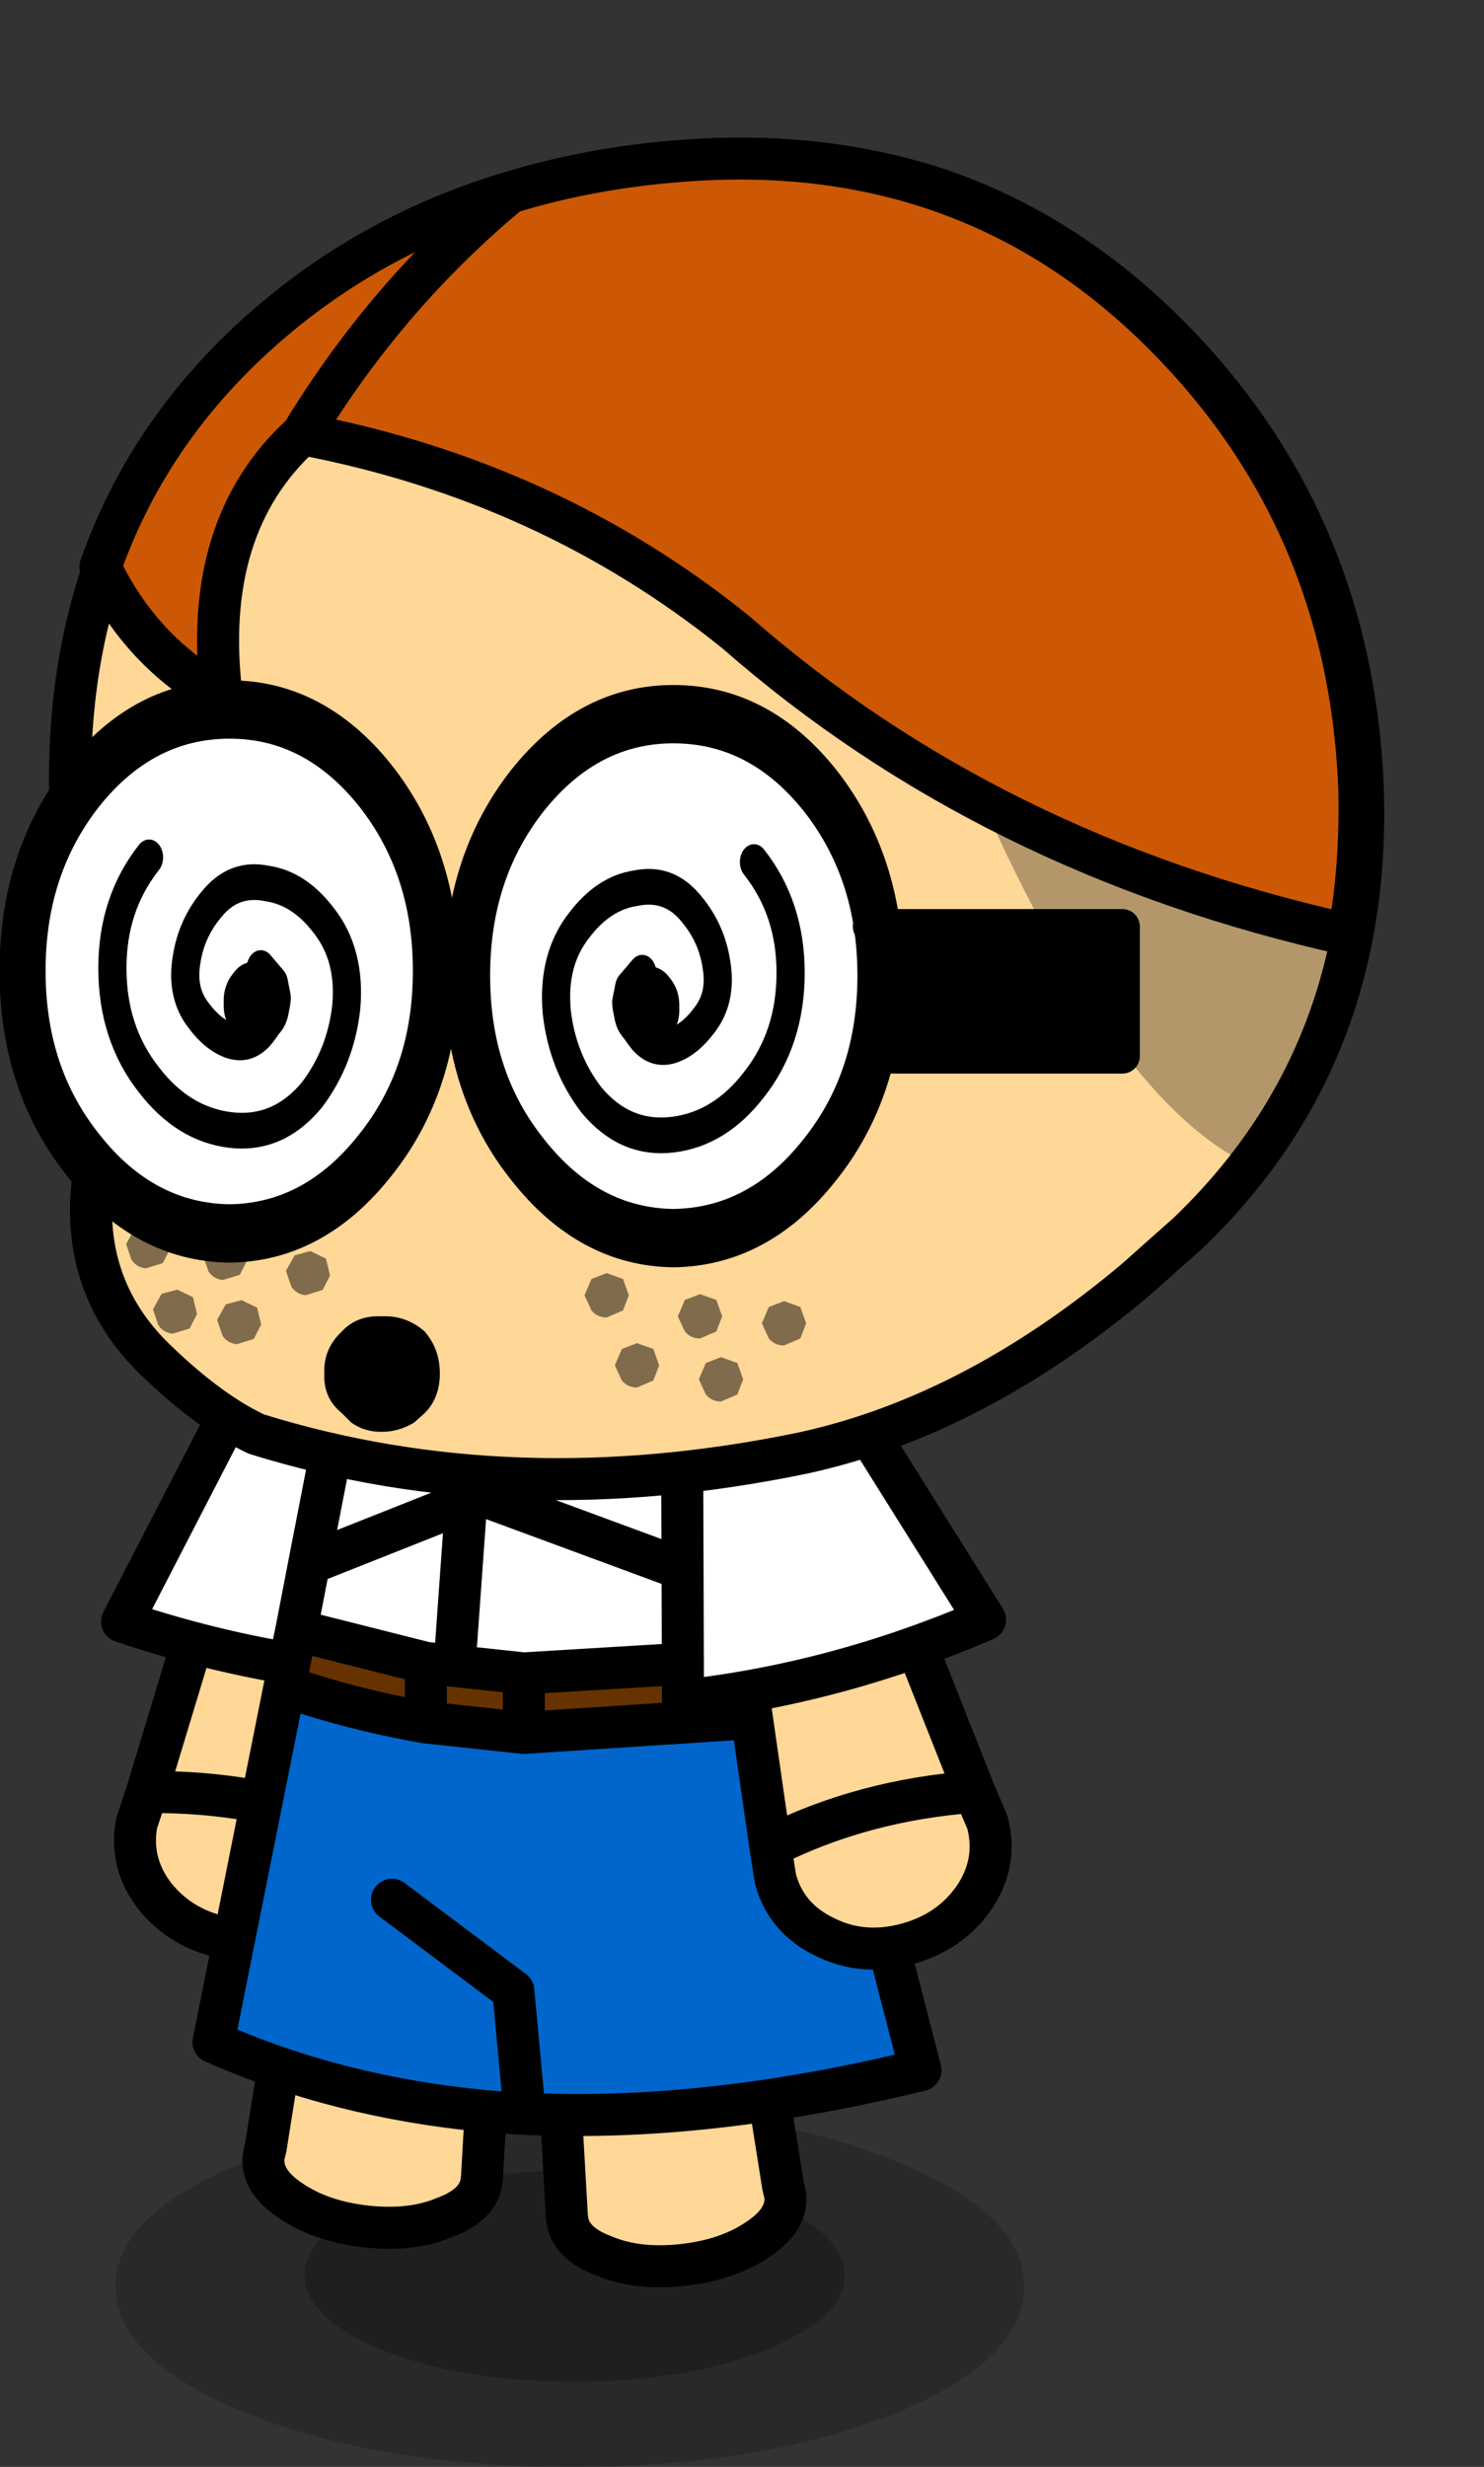 <?xml version="1.0" encoding="UTF-8" standalone="no"?>
<svg xmlns:xlink="http://www.w3.org/1999/xlink" height="105.7px" width="63.6px" xmlns="http://www.w3.org/2000/svg">
  <rect width="100%" height="100%" fill="#333333" stroke="none"/>
  <g transform="matrix(1.0, 0.0, 0.0, 1.0, 21.65, 97.15)">
    <use height="15.45" transform="matrix(1.0, 0.0, 0.0, 1.0, -16.7, -6.9)" width="38.95" xlink:href="#shape0"/>
    <use height="20.25" transform="matrix(0.994, 0.109, -0.109, 0.994, -9.411, -21.597)" width="11.2" xlink:href="#sprite0"/>
    <use height="20.25" transform="matrix(-0.994, 0.109, 0.109, 0.994, 11.061, -19.947)" width="11.2" xlink:href="#sprite0"/>
    <use height="24.85" transform="matrix(0.984, 0.178, -0.178, 0.984, -15.274, -39.05)" width="15.2" xlink:href="#sprite2"/>
    <use height="36.25" transform="matrix(1.0, 0.0, 0.0, 1.0, -13.4, -41.9)" width="32.1" xlink:href="#sprite5"/>
    <use height="10.0" transform="matrix(1.0, 0.0, 0.0, 1.0, -5.75, -16.65)" width="7.4" xlink:href="#shape11"/>
    <use height="24.85" transform="matrix(-0.966, 0.259, 0.259, 0.966, 18.482, -38.995)" width="15.2" xlink:href="#sprite2"/>
    <use height="62.3" transform="matrix(1.0, 0.0, 0.0, 1.0, -19.55, -95.15)" width="60.4" xlink:href="#sprite9"/>
    <use height="4.95" transform="matrix(1.0, 0.0, 0.0, 1.0, -7.75, -40.75)" width="4.95" xlink:href="#shape15"/>
    <use height="7.7" transform="matrix(1.0, 0.0, 0.0, 1.0, -16.35, -44.8)" width="29.25" xlink:href="#sprite12"/>
    <use height="25.15" transform="matrix(1.0, 0.0, 0.0, 1.0, -21.65, -68.0)" width="48.85" xlink:href="#sprite14"/>
    <use height="35.05" transform="matrix(1.0, 0.0, 0.0, 1.0, -18.25, -91.25)" width="55.75" xlink:href="#sprite16"/>
  </g>
  <defs>
    <g id="shape0" transform="matrix(1.0, 0.0, 0.0, 1.0, 19.05, 9.0)">
      <path d="M8.8 -4.95 Q5.4 -6.25 0.6 -6.25 -4.2 -6.25 -7.6 -4.95 -10.95 -3.6 -10.95 -1.75 -10.95 0.05 -7.6 1.45 -4.2 2.8 0.6 2.8 5.4 2.8 8.8 1.45 12.2 0.05 12.2 -1.75 12.2 -3.6 8.8 -4.95 M14.25 -6.7 Q19.9 -4.45 19.9 -1.3 19.9 1.9 14.25 4.2 8.55 6.45 0.45 6.45 -7.6 6.45 -13.3 4.2 -19.05 1.9 -19.05 -1.3 -19.05 -4.45 -13.3 -6.7 -7.6 -9.0 0.45 -9.0 8.55 -9.0 14.25 -6.7" fill="#000000" fill-opacity="0.2" fill-rule="evenodd" stroke="none"/>
      <path d="M8.8 -4.95 Q12.2 -3.6 12.2 -1.75 12.2 0.05 8.8 1.45 5.4 2.8 0.6 2.8 -4.2 2.8 -7.6 1.45 -10.95 0.05 -10.95 -1.75 -10.95 -3.6 -7.6 -4.95 -4.2 -6.25 0.6 -6.25 5.4 -6.25 8.8 -4.95" fill="#000000" fill-opacity="0.4" fill-rule="evenodd" stroke="none"/>
    </g>
    <g id="sprite0" transform="matrix(1.0, 0.0, 0.0, 1.0, 5.6, 10.1)">
      <use height="18.45" transform="matrix(1.0, 0.0, 0.0, 1.0, -4.7, -9.2)" width="9.4" xlink:href="#sprite1"/>
      <use height="20.25" transform="matrix(1.0, 0.0, 0.0, 1.0, -5.6, -10.1)" width="11.2" xlink:href="#shape2"/>
    </g>
    <g id="sprite1" transform="matrix(1.0, 0.0, 0.0, 1.0, 4.7, 9.2)">
      <use height="18.45" transform="matrix(1.0, 0.0, 0.0, 1.0, -4.7, -9.2)" width="9.4" xlink:href="#shape1"/>
    </g>
    <g id="shape1" transform="matrix(1.0, 0.0, 0.0, 1.0, 4.7, 9.2)">
      <path d="M4.0 -7.2 L4.0 -6.8 4.7 6.6 4.7 6.75 Q4.7 7.8 3.3 8.5 1.95 9.25 0.0 9.25 -1.95 9.25 -3.35 8.5 -4.7 7.8 -4.7 6.75 L-4.65 6.35 -4.0 -7.1 Q-3.95 -8.0 -2.85 -8.6 -1.65 -9.2 0.0 -9.2 1.65 -9.2 2.8 -8.6 3.9 -8.0 4.0 -7.2" fill="#ffd797" fill-rule="evenodd" stroke="none"/>
    </g>
    <g id="shape2" transform="matrix(1.0, 0.0, 0.0, 1.0, 5.6, 10.1)">
      <path d="M4.0 -7.2 L4.0 -7.05 4.0 -6.8 4.0 -7.2" fill="#ffd797" fill-rule="evenodd" stroke="none"/>
      <path d="M4.0 -7.2 L4.0 -6.8 4.0 -7.05 4.0 -7.2 Q3.9 -8.0 2.8 -8.6 1.65 -9.2 0.0 -9.2 -1.65 -9.2 -2.85 -8.6 -3.95 -8.0 -4.0 -7.1 L-4.65 6.35 -4.7 6.75 Q-4.7 7.8 -3.35 8.5 -1.95 9.25 0.0 9.25 1.95 9.25 3.3 8.5 4.7 7.8 4.7 6.75 L4.7 6.6 4.0 -6.8" fill="none" stroke="#000000" stroke-linecap="round" stroke-linejoin="round" stroke-width="1.8"/>
    </g>
    <g id="sprite2" transform="matrix(1.0, 0.0, 0.0, 1.0, 7.6, 12.4)">
      <use height="20.75" transform="matrix(1.0, 0.0, 0.0, 1.0, -4.55, -9.2)" width="9.4" xlink:href="#sprite3"/>
      <use height="22.55" transform="matrix(1.0, 0.0, 0.0, 1.0, -5.45, -10.1)" width="11.2" xlink:href="#shape4"/>
      <use height="11.0" transform="matrix(1.0, 0.0, 0.0, 1.0, -6.7, -11.5)" width="13.4" xlink:href="#sprite4"/>
      <use height="12.8" transform="matrix(1.0, 0.0, 0.0, 1.0, -7.6, -12.4)" width="15.2" xlink:href="#shape6"/>
    </g>
    <g id="sprite3" transform="matrix(1.0, 0.0, 0.0, 1.0, 4.7, 10.35)">
      <use height="20.75" transform="matrix(1.0, 0.0, 0.0, 1.0, -4.7, -10.35)" width="9.4" xlink:href="#shape3"/>
    </g>
    <g id="shape3" transform="matrix(1.0, 0.0, 0.0, 1.0, 4.7, 10.35)">
      <path d="M2.15 -9.55 Q3.05 -8.8 3.05 -7.7 L4.7 6.25 Q4.7 8.0 3.3 9.2 1.95 10.4 0.0 10.4 -1.95 10.4 -3.35 9.2 -4.7 8.0 -4.7 6.25 L-3.05 -7.7 Q-3.05 -8.8 -2.15 -9.55 -1.25 -10.35 0.0 -10.35 1.25 -10.35 2.15 -9.55" fill="#ffd797" fill-rule="evenodd" stroke="none"/>
    </g>
    <g id="shape4" transform="matrix(1.0, 0.0, 0.0, 1.0, 5.45, 10.1)">
      <path d="M3.2 -6.55 L4.7 6.0 4.85 7.4 Q4.85 9.15 3.45 10.35 2.1 11.55 0.15 11.55 -1.8 11.55 -3.2 10.35 -4.55 9.15 -4.55 7.4 L-4.35 6.0 -2.9 -6.55 Q-2.9 -7.65 -2.0 -8.4 -1.1 -9.2 0.15 -9.2 1.4 -9.2 2.3 -8.4 3.2 -7.65 3.2 -6.55 M4.7 6.0 Q0.35 5.1 -4.35 6.0" fill="none" stroke="#000000" stroke-linecap="round" stroke-linejoin="round" stroke-width="1.8"/>
    </g>
    <g id="sprite4" transform="matrix(1.0, 0.0, 0.0, 1.0, 6.7, 5.55)">
      <use height="11.0" transform="matrix(1.0, 0.0, 0.0, 1.0, -6.7, -5.55)" width="13.4" xlink:href="#shape5"/>
    </g>
    <g id="shape5" transform="matrix(1.0, 0.0, 0.0, 1.0, 6.7, 5.55)">
      <path d="M4.2 -4.5 L6.7 4.95 Q0.15 5.95 -6.7 4.95 L-3.8 -4.5 Q0.2 -6.55 4.2 -4.5" fill="#ffffff" fill-rule="evenodd" stroke="none"/>
    </g>
    <g id="shape6" transform="matrix(1.0, 0.0, 0.0, 1.0, 7.6, 12.4)">
      <path d="M4.2 -10.45 Q0.2 -12.5 -3.8 -10.45 L-6.7 -1.0 Q0.15 0.0 6.7 -1.0 L4.2 -10.45 Z" fill="none" stroke="#000000" stroke-linecap="round" stroke-linejoin="round" stroke-width="1.8"/>
    </g>
    <g id="sprite5" transform="matrix(1.0, 0.0, 0.0, 1.0, 16.05, 18.1)">
      <use height="15.65" transform="matrix(1.0, 0.0, 0.0, 1.0, -11.6, -17.2)" width="22.15" xlink:href="#sprite6"/>
      <use height="18.35" transform="matrix(1.0, 0.0, 0.0, 1.0, -15.15, -1.1)" width="30.3" xlink:href="#sprite7"/>
      <use height="4.5" transform="matrix(1.0, 0.0, 0.0, 1.0, -12.1, -3.5)" width="23.3" xlink:href="#sprite8"/>
      <use height="36.25" transform="matrix(1.0, 0.0, 0.0, 1.0, -16.05, -18.1)" width="32.1" xlink:href="#shape10"/>
    </g>
    <g id="sprite6" transform="matrix(1.0, 0.0, 0.0, 1.0, 11.1, 7.85)">
      <use height="15.65" transform="matrix(1.0, 0.0, 0.0, 1.0, -11.1, -7.85)" width="22.15" xlink:href="#shape7"/>
    </g>
    <g id="shape7" transform="matrix(1.0, 0.0, 0.0, 1.0, 11.1, 7.85)">
      <path d="M-8.75 -6.25 L7.25 -7.85 11.05 6.95 -1.35 7.7 -5.55 7.25 Q-8.45 6.75 -11.1 5.85 L-8.75 -6.25" fill="#ffffff" fill-rule="evenodd" stroke="none"/>
    </g>
    <g id="sprite7" transform="matrix(1.0, 0.0, 0.0, 1.0, 15.15, 9.15)">
      <use height="18.35" transform="matrix(1.0, 0.0, 0.0, 1.0, -15.15, -9.15)" width="30.3" xlink:href="#shape8"/>
    </g>
    <g id="shape8" transform="matrix(1.0, 0.0, 0.0, 1.0, 15.15, 9.15)">
      <path d="M-12.1 -9.15 Q-9.2 -8.15 -6.05 -7.6 L-1.85 -7.15 Q4.25 -6.75 11.2 -8.0 L15.15 7.3 Q4.9 9.8 -3.55 9.05 -9.85 8.45 -15.15 6.1 L-12.1 -9.15" fill="#0066cc" fill-rule="evenodd" stroke="none"/>
    </g>
    <g id="sprite8" transform="matrix(1.0, 0.0, 0.0, 1.0, 11.65, 2.25)">
      <use height="4.5" transform="matrix(1.0, 0.0, 0.0, 1.0, -11.65, -2.25)" width="23.3" xlink:href="#shape9"/>
    </g>
    <g id="shape9" transform="matrix(1.0, 0.0, 0.0, 1.0, 11.65, 2.25)">
      <path d="M-5.6 -0.85 L-1.4 -0.4 11.0 -1.15 11.65 1.3 -1.4 2.15 -5.6 1.7 -11.65 0.15 -11.15 -2.25 Q-8.5 -1.35 -5.6 -0.85" fill="#663300" fill-rule="evenodd" stroke="none"/>
    </g>
    <g id="shape10" transform="matrix(1.0, 0.0, 0.0, 1.0, 16.05, 18.1)">
      <path d="M-4.75 -2.95 L-4.25 -9.95" fill="none" stroke="#000000" stroke-linecap="round" stroke-linejoin="round" stroke-width="1.8"/>
      <path d="M-5.25 -8.65 L-11.05 -6.35 -11.6 -3.5 -6.05 -2.1 -1.85 -1.65 10.55 -2.4 7.85 -12.85 4.85 -6.15 -3.55 -9.25 M7.85 -12.85 L6.75 -17.2 -9.25 -15.6 -11.05 -6.35 M-11.6 -3.5 L-12.1 -1.1 Q-9.2 -0.1 -6.05 0.45 L-6.05 -2.1 M-12.1 -1.1 L-15.15 14.15 Q-9.85 16.5 -3.55 17.1 4.9 17.85 15.15 15.35 L11.2 0.05 -1.85 0.9 -6.05 0.45 M-1.85 -1.65 L-1.85 0.9 M11.2 0.05 L10.55 -2.4" fill="none" stroke="#000000" stroke-linecap="round" stroke-linejoin="round" stroke-width="1.8"/>
    </g>
    <g id="shape11" transform="matrix(1.0, 0.0, 0.0, 1.0, 5.75, 16.65)">
      <path d="M-4.85 -15.75 L0.35 -11.85 0.75 -7.55" fill="none" stroke="#000000" stroke-linecap="round" stroke-linejoin="round" stroke-width="1.8"/>
    </g>
    <g id="sprite9" transform="matrix(1.0, 0.0, 0.0, 1.0, 28.35, 76.1)">
      <use height="56.6" transform="matrix(1.0, 0.0, 0.0, 1.0, -27.45, -71.3)" width="55.1" xlink:href="#sprite10"/>
      <use height="46.75" transform="matrix(0.966, -0.259, 0.259, 0.966, 2.354, -71.397)" width="18.2" xlink:href="#sprite11"/>
      <use height="58.4" transform="matrix(1.0, 0.0, 0.0, 1.0, -28.35, -72.2)" width="57.2" xlink:href="#shape14"/>
    </g>
    <g id="sprite10" transform="matrix(1.0, 0.0, 0.0, 1.0, 22.85, 28.3)">
      <use height="56.6" transform="matrix(1.0, 0.0, 0.0, 1.0, -22.85, -28.3)" width="55.1" xlink:href="#shape12"/>
    </g>
    <g id="shape12" transform="matrix(1.0, 0.0, 0.0, 1.0, 22.85, 28.3)">
      <path d="M14.35 -27.0 Q39.7 -12.85 29.15 12.65 L22.7 19.75 22.6 19.9 22.45 20.0 Q15.7 25.6 8.6 27.15 -3.9 29.75 -14.85 26.35 -16.8 25.45 -19.1 23.25 -21.95 20.55 -21.95 16.75 -21.95 13.45 -19.8 11.0 -22.85 5.25 -22.85 -1.7 -22.85 -13.05 -15.2 -20.3 -7.55 -27.55 4.15 -28.25 9.6 -28.55 14.3 -27.0 L14.35 -27.0" fill="#ffd797" fill-rule="evenodd" stroke="none"/>
    </g>
    <g id="sprite11" transform="matrix(1.0, 0.0, 0.0, 1.0, 9.1, 23.4)">
      <use height="46.75" transform="matrix(1.0, 0.0, 0.0, 1.0, -9.1, -23.4)" width="18.2" xlink:href="#shape13"/>
    </g>
    <g id="shape13" transform="matrix(1.0, 0.0, 0.0, 1.0, 9.1, 23.4)">
      <path d="M1.6 21.35 L-0.65 23.35 Q-9.05 15.25 -9.1 -23.4 -3.8 -21.6 0.5 -17.4 8.6 -9.45 9.1 2.15 9.55 13.75 1.6 21.35" fill="#000000" fill-opacity="0.298" fill-rule="evenodd" stroke="none"/>
    </g>
    <g id="shape14" transform="matrix(1.0, 0.0, 0.0, 1.0, 28.35, 72.2)">
      <path d="M19.35 -64.0 Q27.45 -56.05 27.95 -44.45 28.4 -32.85 20.45 -25.25 L18.2 -23.25 Q11.3 -17.45 4.0 -15.85 -8.5 -13.25 -19.45 -16.65 -21.4 -17.55 -23.7 -19.75 -26.55 -22.45 -26.55 -26.25 -26.55 -29.55 -24.4 -32.0 -27.45 -37.75 -27.45 -44.7 -27.45 -56.05 -19.8 -63.3 -12.15 -70.55 -0.45 -71.25 5.05 -71.55 9.75 -70.0 15.05 -68.2 19.35 -64.0 Z" fill="none" stroke="#000000" stroke-linecap="round" stroke-linejoin="round" stroke-width="1.8"/>
    </g>
    <g id="shape15" transform="matrix(1.0, 0.0, 0.0, 1.0, 7.75, 40.75)">
      <path d="M-3.45 -40.1 Q-2.8 -39.35 -2.8 -38.3 -2.8 -37.25 -3.45 -36.6 L-3.9 -36.2 Q-4.55 -35.8 -5.3 -35.8 -6.05 -35.8 -6.6 -36.2 L-7.0 -36.6 Q-7.8 -37.25 -7.75 -38.3 -7.8 -39.35 -7.0 -40.1 -6.35 -40.8 -5.3 -40.75 -4.25 -40.8 -3.45 -40.1" fill="#000000" fill-rule="evenodd" stroke="none"/>
    </g>
    <g id="sprite12" transform="matrix(1.0, 0.0, 0.0, 1.0, 14.65, 3.85)">
      <use height="1.9" transform="matrix(-0.994, -0.105, -0.105, 0.994, -9.256, -3.144)" width="1.9" xlink:href="#sprite13"/>
      <use height="1.9" transform="matrix(-0.994, -0.105, -0.105, 0.994, -11.406, -0.844)" width="1.9" xlink:href="#sprite13"/>
      <use height="1.9" transform="matrix(-0.994, -0.105, -0.105, 0.994, -8.656, -0.394)" width="1.9" xlink:href="#sprite13"/>
      <use height="1.9" transform="matrix(-0.994, -0.105, -0.105, 0.994, -5.706, -2.494)" width="1.9" xlink:href="#sprite13"/>
      <use height="1.9" transform="matrix(-0.994, -0.105, -0.105, 0.994, -12.556, -3.644)" width="1.9" xlink:href="#sprite13"/>
      <use height="1.9" transform="matrix(-1.0, 0.0, 0.0, 1.0, 11.0, -0.75)" width="1.9" xlink:href="#sprite13"/>
      <use height="1.9" transform="matrix(-1.0, 0.0, 0.0, 1.0, 8.3, 1.35)" width="1.9" xlink:href="#sprite13"/>
      <use height="1.9" transform="matrix(-1.0, 0.0, 0.0, 1.0, 11.9, 1.95)" width="1.9" xlink:href="#sprite13"/>
      <use height="1.9" transform="matrix(-1.0, 0.0, 0.0, 1.0, 14.6, -0.45)" width="1.9" xlink:href="#sprite13"/>
      <use height="1.9" transform="matrix(-1.0, 0.0, 0.0, 1.0, 7.0, -1.65)" width="1.9" xlink:href="#sprite13"/>
    </g>
    <g id="sprite13" transform="matrix(1.0, 0.0, 0.0, 1.0, 0.95, 0.95)">
      <use height="1.9" transform="matrix(1.0, 0.0, 0.0, 1.0, -0.95, -0.95)" width="1.9" xlink:href="#shape16"/>
    </g>
    <g id="shape16" transform="matrix(1.0, 0.0, 0.0, 1.0, 0.95, 0.95)">
      <path d="M0.65 -0.7 L0.95 0.0 0.65 0.65 Q0.4 0.95 0.0 0.95 L-0.7 0.65 -0.95 0.0 -0.7 -0.7 0.0 -0.95 0.65 -0.7" fill="#000000" fill-opacity="0.498" fill-rule="evenodd" stroke="none"/>
    </g>
    <g id="sprite14" transform="matrix(1.0, 0.0, 0.0, 1.0, 24.55, 12.6)">
      <use height="24.95" transform="matrix(0.789, 0.0, 0.0, 1.0, -24.569, -12.6)" width="24.95" xlink:href="#shape17"/>
      <use height="24.95" transform="matrix(-0.789, 0.0, 0.0, 1.0, 14.169, -12.4)" width="24.95" xlink:href="#shape17"/>
      <use height="13.0" transform="matrix(0.805, 0.0, 0.0, 1.02, -20.337, -5.78)" width="14.0" xlink:href="#shape18"/>
      <use height="13.0" transform="matrix(-0.805, 0.0, 0.0, 1.02, 9.937, -5.58)" width="14.0" xlink:href="#shape18"/>
      <use height="7.05" transform="matrix(1.0, 0.0, 0.0, 1.0, 12.0, -2.8)" width="12.3" xlink:href="#sprite15"/>
      <use height="4.95" transform="matrix(0.569, 0.0, 0.0, 0.721, -14.963, -0.538)" width="4.95" xlink:href="#shape15"/>
      <use height="4.95" transform="matrix(-0.569, 0.0, 0.0, 0.721, 4.563, -0.339)" width="4.95" xlink:href="#shape15"/>
    </g>
    <g id="shape17" transform="matrix(1.0, 0.0, 0.0, 1.0, 12.5, 12.45)">
      <path d="M0.0 -11.2 Q4.6 -11.2 7.9 -7.95 11.2 -4.65 11.2 0.0 11.2 4.65 7.9 7.9 4.6 11.2 0.0 11.25 -4.65 11.2 -7.95 7.9 -11.25 4.65 -11.25 0.0 -11.25 -4.65 -7.95 -7.95 -4.65 -11.2 0.0 -11.2" fill="#ffffff" fill-rule="evenodd" stroke="none"/>
      <path d="M0.0 -11.2 Q4.6 -11.2 7.9 -7.95 11.2 -4.65 11.2 0.0 11.2 4.65 7.9 7.9 4.6 11.2 0.0 11.25 -4.65 11.2 -7.95 7.9 -11.25 4.65 -11.25 0.0 -11.25 -4.65 -7.95 -7.95 -4.65 -11.2 0.0 -11.2 Z" fill="none" stroke="#000000" stroke-linecap="round" stroke-linejoin="round" stroke-width="2.5"/>
    </g>
    <g id="shape18" transform="matrix(1.0, 0.0, 0.0, 1.0, 7.0, 6.5)">
      <path d="M1.65 -1.1 L2.35 -0.45 2.5 0.15 Q2.45 0.85 1.65 1.6 0.95 2.2 0.0 1.95 -0.9 1.7 -1.65 0.9 -2.6 -0.05 -2.3 -1.45 -2.05 -2.75 -1.0 -3.75 0.2 -4.95 2.0 -4.65 3.7 -4.45 5.0 -3.1 6.45 -1.65 6.2 0.55 5.9 2.65 4.35 4.25 2.55 5.95 0.0 5.7 -2.5 5.45 -4.3 3.6 -6.25 1.65 -6.25 -1.1 -6.25 -3.8 -4.3 -5.75" fill="none" stroke="#000000" stroke-linecap="round" stroke-linejoin="round" stroke-width="1.5"/>
    </g>
    <g id="sprite15" transform="matrix(1.0, 0.0, 0.0, 1.0, 6.15, 3.5)">
      <use height="7.05" transform="matrix(1.0, 0.0, 0.0, 1.0, -6.15, -3.5)" width="12.3" xlink:href="#shape19"/>
    </g>
    <g id="shape19" transform="matrix(1.0, 0.0, 0.0, 1.0, 6.15, 3.5)">
      <path d="M-5.4 2.8 L-5.4 -2.75 5.4 -2.75 5.4 2.8 -5.4 2.8" fill="#000000" fill-rule="evenodd" stroke="none"/>
      <path d="M-5.4 -2.75 L5.4 -2.75 5.4 2.8 -5.4 2.8" fill="none" stroke="#000000" stroke-linecap="round" stroke-linejoin="round" stroke-width="1.5"/>
    </g>
    <g id="sprite16" transform="matrix(1.0, 0.0, 0.0, 1.0, 28.0, 17.5)">
      <use height="33.25" transform="matrix(1.0, 0.0, 0.0, 1.0, -27.1, -16.6)" width="53.95" xlink:href="#sprite17"/>
      <use height="35.05" transform="matrix(1.0, 0.0, 0.0, 1.0, -28.0, -17.5)" width="55.75" xlink:href="#shape21"/>
    </g>
    <g id="sprite17" transform="matrix(1.0, 0.0, 0.0, 1.0, 26.95, 16.6)">
      <use height="33.25" transform="matrix(1.0, 0.0, 0.0, 1.0, -26.95, -16.6)" width="53.95" xlink:href="#shape20"/>
    </g>
    <g id="shape20" transform="matrix(1.0, 0.0, 0.0, 1.0, 26.95, 16.6)">
      <path d="M-9.4 -15.15 Q-5.65 -16.3 -1.4 -16.55 10.3 -17.25 18.4 -9.3 26.5 -1.35 27.0 10.25 27.1 13.6 26.55 16.65 11.2 13.25 0.3 3.7 -7.75 -2.8 -18.3 -4.8 -22.65 -0.85 -21.75 6.45 -25.2 4.55 -26.95 0.9 -25.05 -4.5 -20.75 -8.6 -15.9 -13.2 -9.4 -15.15" fill="#cc5806" fill-rule="evenodd" stroke="none"/>
    </g>
    <g id="shape21" transform="matrix(1.0, 0.0, 0.0, 1.0, 28.0, 17.5)">
      <path d="M-18.45 -4.8 Q-7.9 -2.8 0.15 3.7 11.05 13.25 26.4 16.65 26.95 13.6 26.85 10.25 26.35 -1.35 18.25 -9.3 10.15 -17.25 -1.55 -16.55 -5.8 -16.3 -9.55 -15.15 -14.8 -10.8 -18.45 -4.8 -22.8 -0.85 -21.9 6.45 -25.35 4.55 -27.1 0.9 -25.2 -4.5 -20.9 -8.6 -16.05 -13.2 -9.55 -15.15" fill="none" stroke="#000000" stroke-linecap="round" stroke-linejoin="round" stroke-width="1.8"/>
    </g>
  </defs>
</svg>
